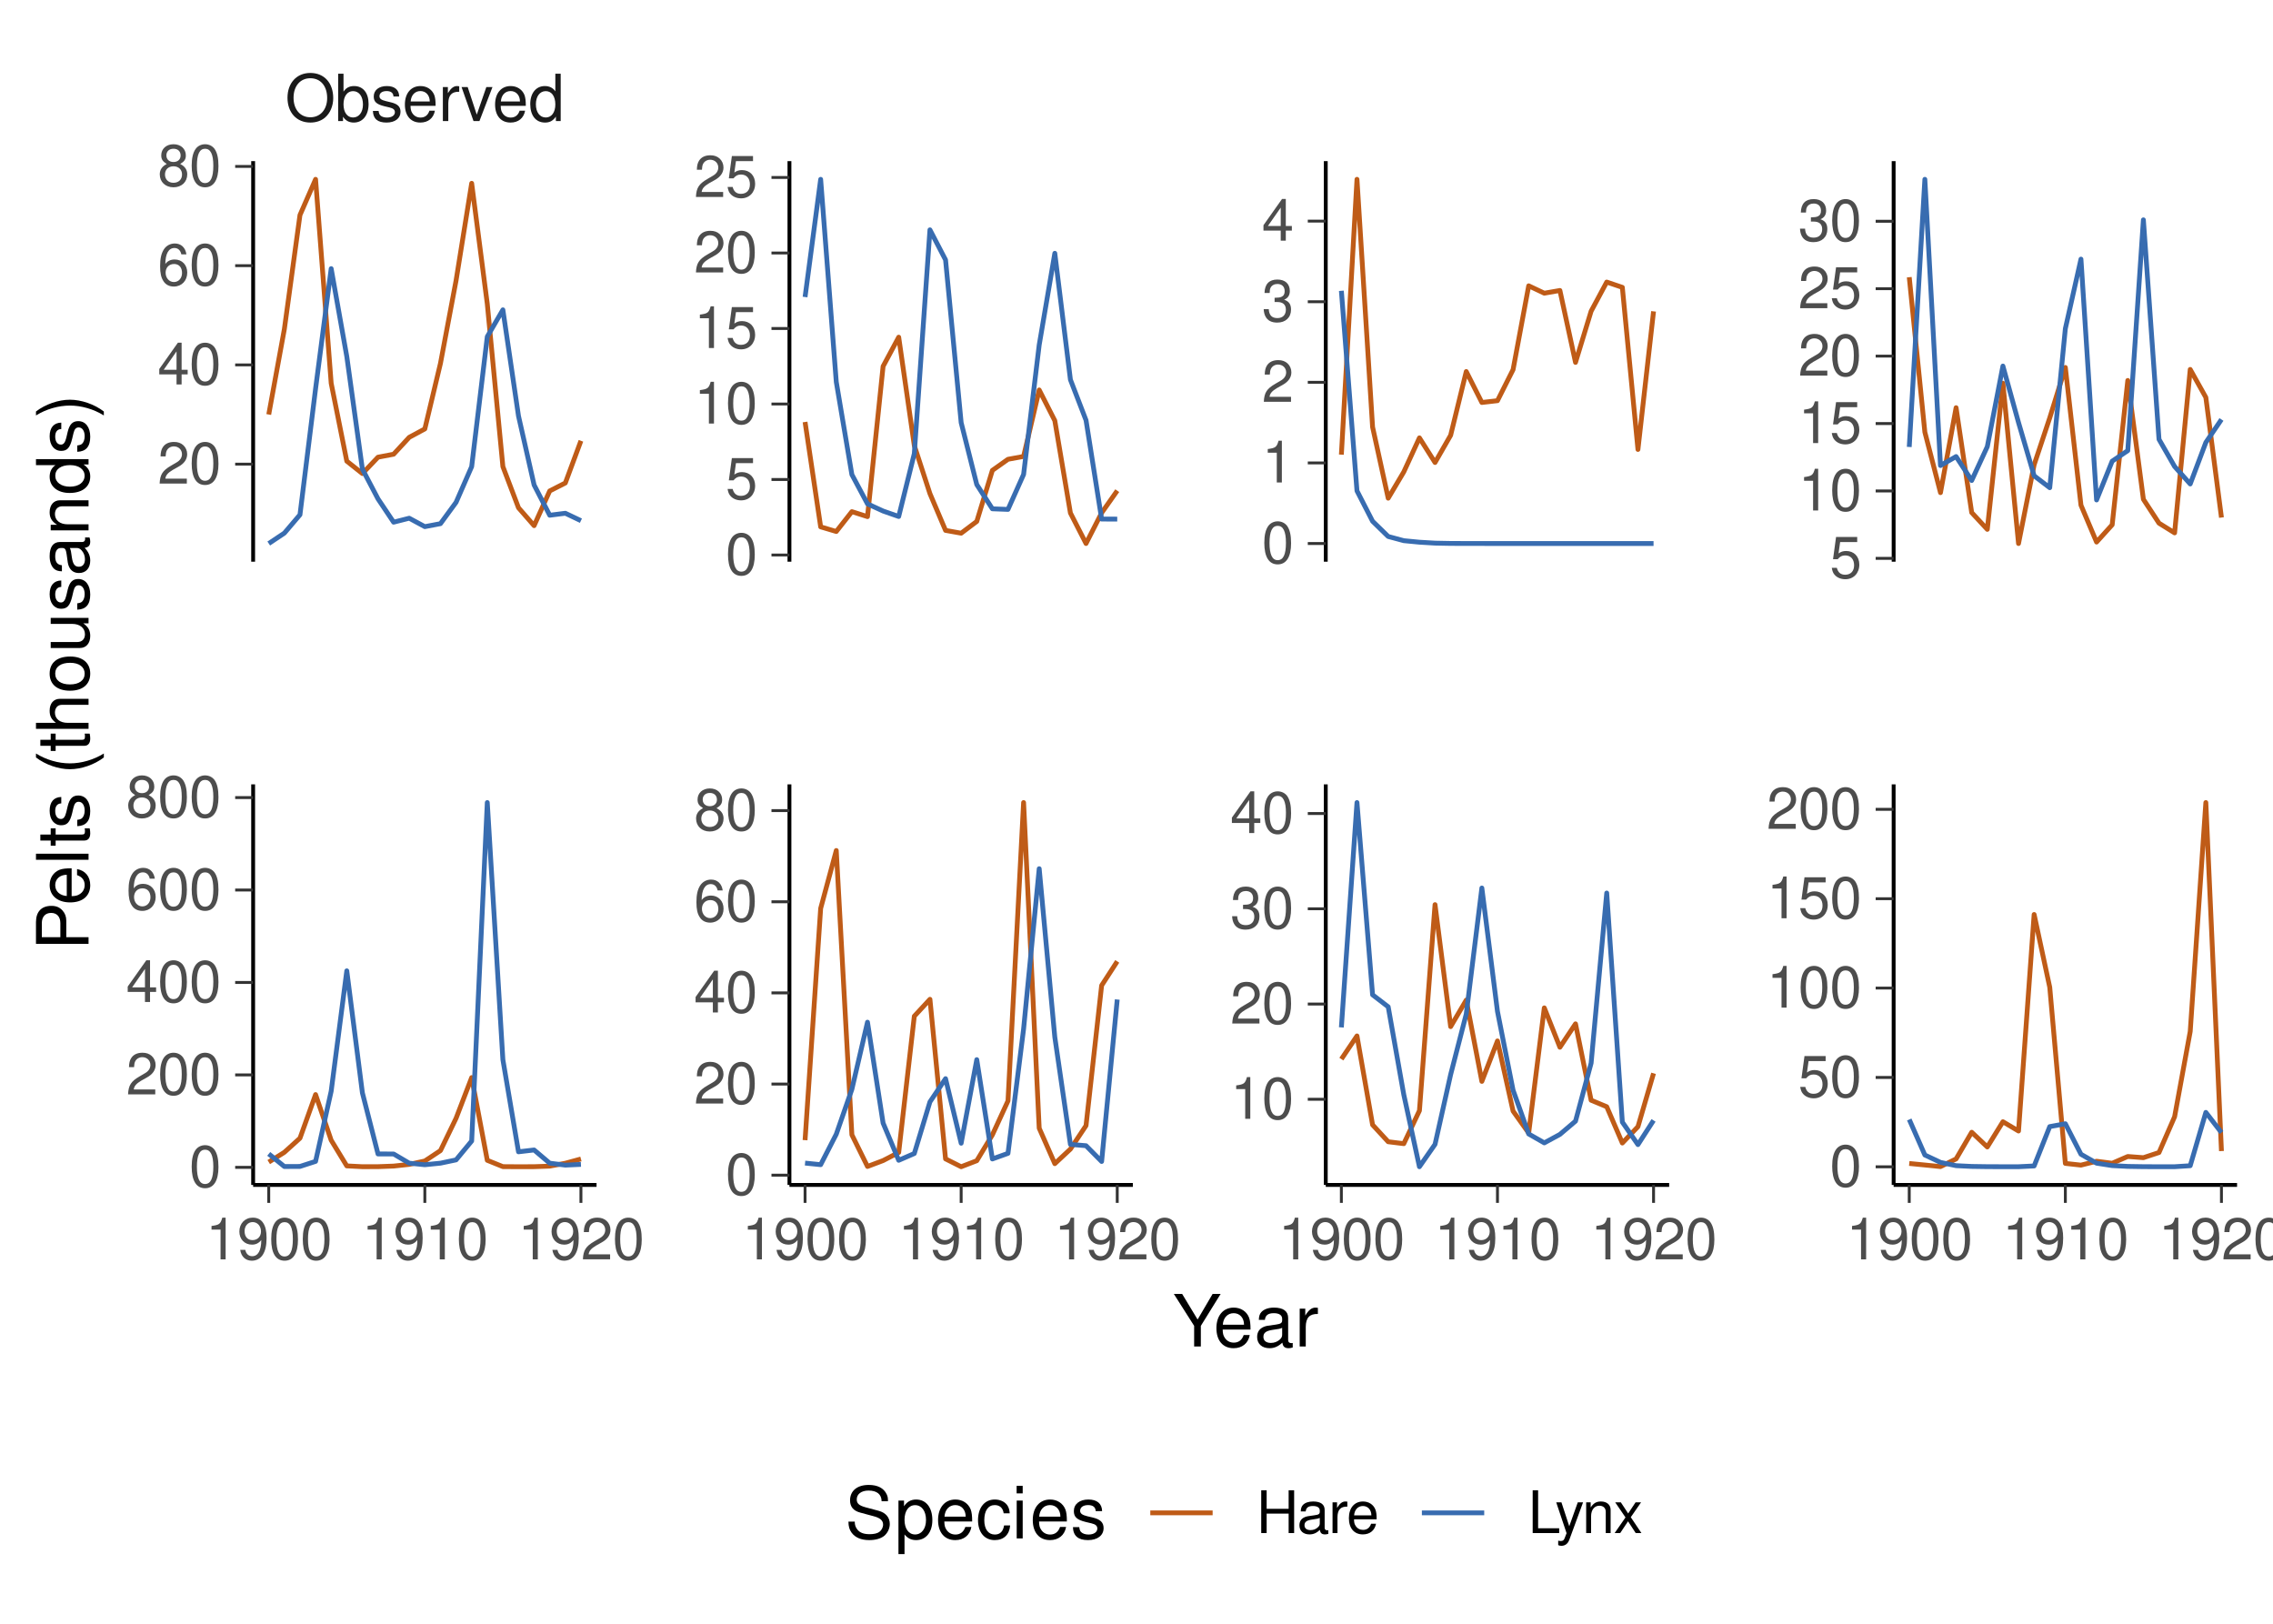<?xml version="1.0" encoding="UTF-8"?>
<svg xmlns="http://www.w3.org/2000/svg" xmlns:xlink="http://www.w3.org/1999/xlink" width="504" height="360" viewBox="0 0 504 360">
<defs>
<g>
<g id="glyph-0-0">
<path d="M 5.609 -10.672 C 2.594 -10.672 0.547 -8.453 0.547 -5.172 C 0.547 -1.875 2.578 0.328 5.625 0.328 C 6.906 0.328 8.031 -0.062 8.875 -0.781 C 10.016 -1.75 10.688 -3.375 10.688 -5.078 C 10.688 -8.469 8.688 -10.672 5.609 -10.672 Z M 5.609 -9.5 C 7.875 -9.5 9.344 -7.781 9.344 -5.109 C 9.344 -2.578 7.844 -0.844 5.625 -0.844 C 3.375 -0.844 1.891 -2.578 1.891 -5.172 C 1.891 -7.766 3.375 -9.5 5.609 -9.5 Z M 5.609 -9.5 "/>
</g>
<g id="glyph-0-1">
<path d="M 0.781 -10.5 L 0.781 0 L 1.859 0 L 1.859 -0.969 C 2.438 -0.094 3.203 0.328 4.25 0.328 C 6.234 0.328 7.531 -1.297 7.531 -3.797 C 7.531 -6.25 6.312 -7.766 4.312 -7.766 C 3.266 -7.766 2.531 -7.375 1.969 -6.531 L 1.969 -10.5 Z M 4.078 -6.641 C 5.422 -6.641 6.281 -5.469 6.281 -3.672 C 6.281 -1.953 5.391 -0.797 4.078 -0.797 C 2.797 -0.797 1.969 -1.938 1.969 -3.719 C 1.969 -5.484 2.797 -6.641 4.078 -6.641 Z M 4.078 -6.641 "/>
</g>
<g id="glyph-0-2">
<path d="M 6.312 -5.453 C 6.297 -6.922 5.312 -7.766 3.578 -7.766 C 1.812 -7.766 0.672 -6.859 0.672 -5.453 C 0.672 -4.281 1.281 -3.719 3.062 -3.281 L 4.188 -3.016 C 5.031 -2.812 5.359 -2.5 5.359 -1.969 C 5.359 -1.25 4.656 -0.781 3.594 -0.781 C 2.953 -0.781 2.406 -0.969 2.109 -1.281 C 1.922 -1.5 1.828 -1.719 1.75 -2.25 L 0.484 -2.25 C 0.547 -0.5 1.531 0.328 3.5 0.328 C 5.406 0.328 6.609 -0.609 6.609 -2.062 C 6.609 -3.188 5.984 -3.797 4.484 -4.156 L 3.328 -4.438 C 2.344 -4.672 1.938 -4.984 1.938 -5.516 C 1.938 -6.219 2.547 -6.656 3.531 -6.656 C 4.5 -6.656 5.016 -6.234 5.047 -5.453 Z M 6.312 -5.453 "/>
</g>
<g id="glyph-0-3">
<path d="M 7.391 -3.375 C 7.391 -4.531 7.297 -5.219 7.094 -5.781 C 6.594 -7.016 5.453 -7.766 4.031 -7.766 C 1.938 -7.766 0.578 -6.172 0.578 -3.672 C 0.578 -1.188 1.875 0.328 4 0.328 C 5.734 0.328 6.922 -0.641 7.234 -2.297 L 6.016 -2.297 C 5.688 -1.297 5.016 -0.781 4.047 -0.781 C 3.281 -0.781 2.641 -1.125 2.234 -1.75 C 1.938 -2.188 1.844 -2.625 1.828 -3.375 Z M 1.859 -4.344 C 1.953 -5.75 2.812 -6.656 4.016 -6.656 C 5.25 -6.656 6.094 -5.703 6.094 -4.344 Z M 1.859 -4.344 "/>
</g>
<g id="glyph-0-4">
<path d="M 1 -7.547 L 1 0 L 2.203 0 L 2.203 -3.922 C 2.219 -5.734 2.969 -6.547 4.625 -6.5 L 4.625 -7.719 C 4.422 -7.75 4.312 -7.766 4.156 -7.766 C 3.391 -7.766 2.797 -7.297 2.109 -6.188 L 2.109 -7.547 Z M 1 -7.547 "/>
</g>
<g id="glyph-0-5">
<path d="M 4.109 0 L 7 -7.547 L 5.641 -7.547 L 3.516 -1.422 L 1.5 -7.547 L 0.141 -7.547 L 2.797 0 Z M 4.109 0 "/>
</g>
<g id="glyph-0-6">
<path d="M 7.125 -10.5 L 5.938 -10.5 L 5.938 -6.594 C 5.438 -7.359 4.625 -7.766 3.609 -7.766 C 1.656 -7.766 0.375 -6.188 0.375 -3.781 C 0.375 -1.234 1.609 0.328 3.656 0.328 C 4.703 0.328 5.422 -0.062 6.062 -1 L 6.062 0 L 7.125 0 Z M 3.812 -6.641 C 5.109 -6.641 5.938 -5.5 5.938 -3.688 C 5.938 -1.938 5.094 -0.797 3.828 -0.797 C 2.5 -0.797 1.625 -1.953 1.625 -3.719 C 1.625 -5.469 2.5 -6.641 3.812 -6.641 Z M 3.812 -6.641 "/>
</g>
<g id="glyph-1-0">
<path d="M 3.312 -6.594 L 3.312 0 L 4.438 0 L 4.438 -9.25 L 3.703 -9.25 C 3.297 -7.828 3.047 -7.641 1.312 -7.406 L 1.312 -6.594 Z M 3.312 -6.594 "/>
</g>
<g id="glyph-1-1">
<path d="M 0.672 -2.109 C 0.891 -0.594 1.875 0.297 3.25 0.297 C 4.266 0.297 5.156 -0.188 5.688 -1.031 C 6.25 -1.938 6.516 -3.062 6.516 -4.734 C 6.516 -6.297 6.281 -7.281 5.75 -8.094 C 5.25 -8.859 4.453 -9.25 3.453 -9.25 C 1.734 -9.25 0.484 -7.953 0.484 -6.172 C 0.484 -4.469 1.641 -3.266 3.281 -3.266 C 4.141 -3.266 4.766 -3.578 5.344 -4.281 C 5.344 -1.969 4.625 -0.703 3.328 -0.703 C 2.531 -0.703 1.984 -1.219 1.797 -2.109 Z M 3.438 -8.266 C 4.484 -8.266 5.281 -7.391 5.281 -6.188 C 5.281 -5.062 4.516 -4.266 3.406 -4.266 C 2.312 -4.266 1.641 -5.031 1.641 -6.25 C 1.641 -7.422 2.391 -8.266 3.438 -8.266 Z M 3.438 -8.266 "/>
</g>
<g id="glyph-1-2">
<path d="M 3.516 -9.25 C 2.672 -9.25 1.906 -8.875 1.438 -8.234 C 0.844 -7.422 0.547 -6.188 0.547 -4.484 C 0.547 -1.359 1.578 0.297 3.516 0.297 C 5.438 0.297 6.484 -1.359 6.484 -4.406 C 6.484 -6.188 6.203 -7.391 5.609 -8.234 C 5.125 -8.875 4.375 -9.25 3.516 -9.25 Z M 3.516 -8.25 C 4.734 -8.25 5.344 -7.016 5.344 -4.5 C 5.344 -1.875 4.75 -0.641 3.5 -0.641 C 2.297 -0.641 1.703 -1.922 1.703 -4.469 C 1.703 -7.016 2.297 -8.25 3.516 -8.25 Z M 3.516 -8.25 "/>
</g>
<g id="glyph-1-3">
<path d="M 6.469 -1.109 L 1.703 -1.109 C 1.812 -1.875 2.234 -2.375 3.344 -3.047 L 4.625 -3.766 C 5.891 -4.469 6.547 -5.406 6.547 -6.547 C 6.547 -7.312 6.234 -8.031 5.688 -8.531 C 5.156 -9.016 4.484 -9.25 3.641 -9.25 C 2.484 -9.25 1.625 -8.844 1.125 -8.047 C 0.812 -7.562 0.672 -6.984 0.641 -6.047 L 1.766 -6.047 C 1.797 -6.688 1.875 -7.047 2.031 -7.359 C 2.328 -7.922 2.922 -8.266 3.594 -8.266 C 4.625 -8.266 5.391 -7.531 5.391 -6.531 C 5.391 -5.781 4.969 -5.141 4.156 -4.688 L 2.984 -4 C 1.094 -2.906 0.531 -2.031 0.438 -0.016 L 6.469 -0.016 Z M 6.469 -1.109 "/>
</g>
<g id="glyph-1-4">
<path d="M 6.094 -9.078 L 1.406 -9.078 L 0.734 -4.141 L 1.766 -4.141 C 2.297 -4.766 2.719 -4.984 3.438 -4.984 C 4.656 -4.984 5.406 -4.141 5.406 -2.797 C 5.406 -1.5 4.656 -0.703 3.422 -0.703 C 2.438 -0.703 1.844 -1.203 1.578 -2.234 L 0.453 -2.234 C 0.594 -1.484 0.734 -1.125 1 -0.797 C 1.516 -0.109 2.438 0.297 3.453 0.297 C 5.281 0.297 6.562 -1.031 6.562 -2.953 C 6.562 -4.75 5.375 -5.969 3.641 -5.969 C 3 -5.969 2.484 -5.812 1.953 -5.422 L 2.312 -7.953 L 6.094 -7.953 Z M 6.094 -9.078 "/>
</g>
<g id="glyph-1-5">
<path d="M 2.828 -4.266 L 3.438 -4.266 C 4.672 -4.266 5.328 -3.688 5.328 -2.578 C 5.328 -1.406 4.625 -0.703 3.453 -0.703 C 2.219 -0.703 1.609 -1.328 1.531 -2.688 L 0.406 -2.688 C 0.453 -1.938 0.594 -1.453 0.812 -1.047 C 1.281 -0.156 2.156 0.297 3.406 0.297 C 5.266 0.297 6.469 -0.828 6.469 -2.578 C 6.469 -3.766 6.031 -4.406 4.938 -4.781 C 5.781 -5.125 6.203 -5.766 6.203 -6.703 C 6.203 -8.297 5.172 -9.25 3.438 -9.25 C 1.609 -9.25 0.641 -8.234 0.594 -6.266 L 1.734 -6.266 C 1.734 -6.828 1.797 -7.156 1.938 -7.438 C 2.188 -7.953 2.75 -8.266 3.453 -8.266 C 4.453 -8.266 5.062 -7.672 5.062 -6.672 C 5.062 -6.016 4.828 -5.625 4.328 -5.406 C 4.016 -5.266 3.609 -5.219 2.828 -5.203 Z M 2.828 -4.266 "/>
</g>
<g id="glyph-1-6">
<path d="M 4.188 -2.234 L 4.188 0 L 5.312 0 L 5.312 -2.234 L 6.656 -2.234 L 6.656 -3.25 L 5.312 -3.25 L 5.312 -9.25 L 4.484 -9.25 L 0.359 -3.422 L 0.359 -2.234 Z M 4.188 -3.25 L 1.344 -3.25 L 4.188 -7.328 Z M 4.188 -3.25 "/>
</g>
<g id="glyph-1-7">
<path d="M 6.375 -6.844 C 6.156 -8.359 5.188 -9.25 3.797 -9.25 C 2.797 -9.25 1.906 -8.766 1.375 -7.938 C 0.797 -7.031 0.547 -5.906 0.547 -4.219 C 0.547 -2.656 0.766 -1.672 1.312 -0.859 C 1.797 -0.109 2.594 0.297 3.594 0.297 C 5.328 0.297 6.562 -1 6.562 -2.797 C 6.562 -4.5 5.406 -5.703 3.781 -5.703 C 2.891 -5.703 2.188 -5.375 1.703 -4.703 C 1.719 -6.984 2.438 -8.25 3.719 -8.25 C 4.516 -8.25 5.062 -7.734 5.25 -6.844 Z M 3.641 -4.703 C 4.734 -4.703 5.406 -3.938 5.406 -2.719 C 5.406 -1.547 4.641 -0.703 3.609 -0.703 C 2.562 -0.703 1.766 -1.594 1.766 -2.766 C 1.766 -3.922 2.531 -4.703 3.641 -4.703 Z M 3.641 -4.703 "/>
</g>
<g id="glyph-1-8">
<path d="M 5 -4.875 C 5.953 -5.453 6.25 -5.906 6.25 -6.781 C 6.25 -8.234 5.125 -9.25 3.516 -9.25 C 1.922 -9.25 0.797 -8.234 0.797 -6.797 C 0.797 -5.906 1.094 -5.469 2.016 -4.875 C 0.984 -4.344 0.469 -3.594 0.469 -2.578 C 0.469 -0.891 1.719 0.297 3.516 0.297 C 5.312 0.297 6.562 -0.891 6.562 -2.578 C 6.562 -3.594 6.047 -4.344 5 -4.875 Z M 3.516 -8.25 C 4.484 -8.25 5.094 -7.672 5.094 -6.75 C 5.094 -5.891 4.469 -5.312 3.516 -5.312 C 2.562 -5.312 1.938 -5.891 1.938 -6.781 C 1.938 -7.672 2.562 -8.25 3.516 -8.25 Z M 3.516 -4.359 C 4.641 -4.359 5.406 -3.625 5.406 -2.547 C 5.406 -1.438 4.656 -0.703 3.5 -0.703 C 2.391 -0.703 1.625 -1.453 1.625 -2.531 C 1.625 -3.641 2.375 -4.359 3.516 -4.359 Z M 3.516 -4.359 "/>
</g>
<g id="glyph-2-0">
<path d="M 6.188 -4.578 L 10.578 -11.656 L 8.797 -11.656 L 5.469 -5.984 L 2.047 -11.656 L 0.203 -11.656 L 4.703 -4.578 L 4.703 0 L 6.188 0 Z M 6.188 -4.578 "/>
</g>
<g id="glyph-2-1">
<path d="M 8.203 -3.75 C 8.203 -5.031 8.109 -5.797 7.875 -6.422 C 7.328 -7.797 6.047 -8.625 4.484 -8.625 C 2.141 -8.625 0.641 -6.844 0.641 -4.078 C 0.641 -1.312 2.078 0.375 4.453 0.375 C 6.375 0.375 7.703 -0.719 8.031 -2.547 L 6.688 -2.547 C 6.312 -1.438 5.562 -0.859 4.5 -0.859 C 3.641 -0.859 2.922 -1.25 2.484 -1.953 C 2.156 -2.438 2.047 -2.906 2.031 -3.75 Z M 2.062 -4.828 C 2.172 -6.391 3.125 -7.391 4.469 -7.391 C 5.828 -7.391 6.766 -6.344 6.766 -4.828 Z M 2.062 -4.828 "/>
</g>
<g id="glyph-2-2">
<path d="M 8.562 -0.781 C 8.422 -0.75 8.359 -0.75 8.266 -0.75 C 7.812 -0.75 7.547 -0.984 7.547 -1.406 L 7.547 -6.344 C 7.547 -7.828 6.469 -8.625 4.406 -8.625 C 3.172 -8.625 2.188 -8.266 1.609 -7.641 C 1.234 -7.219 1.078 -6.734 1.047 -5.906 L 2.391 -5.906 C 2.5 -6.922 3.109 -7.391 4.359 -7.391 C 5.562 -7.391 6.219 -6.938 6.219 -6.141 L 6.219 -5.797 C 6.203 -5.219 5.922 -5.016 4.828 -4.859 C 2.938 -4.625 2.656 -4.562 2.141 -4.359 C 1.172 -3.938 0.672 -3.203 0.672 -2.109 C 0.672 -0.594 1.734 0.375 3.422 0.375 C 4.484 0.375 5.328 0 6.266 -0.859 C 6.375 0 6.781 0.375 7.641 0.375 C 7.938 0.375 8.109 0.344 8.562 0.219 Z M 6.219 -2.641 C 6.219 -2.188 6.094 -1.922 5.703 -1.547 C 5.156 -1.062 4.5 -0.797 3.719 -0.797 C 2.672 -0.797 2.062 -1.297 2.062 -2.141 C 2.062 -3.031 2.641 -3.469 4.078 -3.688 C 5.5 -3.875 5.781 -3.938 6.219 -4.141 Z M 6.219 -2.641 "/>
</g>
<g id="glyph-2-3">
<path d="M 1.109 -8.391 L 1.109 0 L 2.453 0 L 2.453 -4.359 C 2.469 -6.375 3.297 -7.266 5.141 -7.219 L 5.141 -8.578 C 4.906 -8.609 4.781 -8.625 4.625 -8.625 C 3.766 -8.625 3.109 -8.109 2.344 -6.859 L 2.344 -8.391 Z M 1.109 -8.391 "/>
</g>
<g id="glyph-2-4">
<path d="M 9.531 -8.234 C 9.531 -9.047 9.484 -9.266 9.234 -9.812 C 8.594 -11.156 7.234 -11.859 5.266 -11.859 C 2.703 -11.859 1.125 -10.547 1.125 -8.438 C 1.125 -7.016 1.875 -6.109 3.406 -5.719 L 6.297 -4.938 C 7.797 -4.562 8.453 -3.969 8.453 -3.062 C 8.453 -2.438 8.109 -1.797 7.609 -1.438 C 7.156 -1.109 6.422 -0.938 5.469 -0.938 C 4.188 -0.938 3.344 -1.25 2.781 -1.922 C 2.359 -2.438 2.156 -2.984 2.172 -3.719 L 0.766 -3.719 C 0.781 -2.641 0.984 -1.938 1.453 -1.297 C 2.25 -0.188 3.594 0.375 5.375 0.375 C 6.766 0.375 7.906 0.047 8.656 -0.531 C 9.438 -1.156 9.938 -2.188 9.938 -3.203 C 9.938 -4.641 9.047 -5.703 7.453 -6.125 L 4.531 -6.906 C 3.125 -7.297 2.609 -7.75 2.609 -8.641 C 2.609 -9.828 3.641 -10.609 5.219 -10.609 C 7.078 -10.609 8.109 -9.781 8.125 -8.234 Z M 9.531 -8.234 "/>
</g>
<g id="glyph-2-5">
<path d="M 0.859 3.484 L 2.203 3.484 L 2.203 -0.875 C 2.906 -0.016 3.703 0.375 4.781 0.375 C 6.953 0.375 8.375 -1.375 8.375 -4.047 C 8.375 -6.859 6.984 -8.625 4.766 -8.625 C 3.625 -8.625 2.719 -8.109 2.094 -7.125 L 2.094 -8.391 L 0.859 -8.391 Z M 4.547 -7.375 C 6.016 -7.375 6.969 -6.078 6.969 -4.078 C 6.969 -2.172 6 -0.875 4.547 -0.875 C 3.125 -0.875 2.203 -2.156 2.203 -4.125 C 2.203 -6.094 3.125 -7.375 4.547 -7.375 Z M 4.547 -7.375 "/>
</g>
<g id="glyph-2-6">
<path d="M 7.531 -5.562 C 7.469 -6.391 7.297 -6.906 6.969 -7.375 C 6.406 -8.156 5.391 -8.625 4.219 -8.625 C 1.953 -8.625 0.5 -6.828 0.5 -4.047 C 0.5 -1.344 1.938 0.375 4.203 0.375 C 6.203 0.375 7.469 -0.828 7.625 -2.875 L 6.281 -2.875 C 6.062 -1.531 5.375 -0.859 4.234 -0.859 C 2.766 -0.859 1.891 -2.062 1.891 -4.047 C 1.891 -6.141 2.75 -7.391 4.203 -7.391 C 5.328 -7.391 6.031 -6.734 6.188 -5.562 Z M 7.531 -5.562 "/>
</g>
<g id="glyph-2-7">
<path d="M 2.406 -8.391 L 1.078 -8.391 L 1.078 0 L 2.406 0 Z M 2.406 -11.656 L 1.062 -11.656 L 1.062 -9.984 L 2.406 -9.984 Z M 2.406 -11.656 "/>
</g>
<g id="glyph-2-8">
<path d="M 7.016 -6.047 C 6.984 -7.703 5.906 -8.625 3.969 -8.625 C 2.016 -8.625 0.75 -7.609 0.75 -6.062 C 0.75 -4.75 1.422 -4.125 3.406 -3.641 L 4.656 -3.344 C 5.578 -3.125 5.953 -2.781 5.953 -2.188 C 5.953 -1.391 5.172 -0.859 4 -0.859 C 3.281 -0.859 2.672 -1.078 2.344 -1.422 C 2.125 -1.656 2.031 -1.906 1.953 -2.5 L 0.547 -2.5 C 0.609 -0.562 1.703 0.375 3.891 0.375 C 6 0.375 7.344 -0.672 7.344 -2.281 C 7.344 -3.531 6.641 -4.219 4.969 -4.625 L 3.703 -4.922 C 2.609 -5.188 2.141 -5.531 2.141 -6.125 C 2.141 -6.906 2.828 -7.391 3.922 -7.391 C 4.984 -7.391 5.562 -6.922 5.594 -6.047 Z M 7.016 -6.047 "/>
</g>
<g id="glyph-3-0">
<path d="M -4.938 -2.938 L -4.938 -6.609 C -4.938 -7.516 -5.219 -8.234 -5.781 -8.859 C -6.422 -9.562 -7.172 -9.875 -8.234 -9.875 C -10.438 -9.875 -11.656 -8.578 -11.656 -6.266 L -11.656 -1.453 L 0 -1.453 L 0 -2.938 Z M -6.25 -2.938 L -10.359 -2.938 L -10.359 -6.047 C -10.359 -7.469 -9.578 -8.312 -8.297 -8.312 C -7.031 -8.312 -6.25 -7.469 -6.25 -6.047 Z M -6.25 -2.938 "/>
</g>
<g id="glyph-3-1">
<path d="M -3.75 -8.203 C -5.031 -8.203 -5.797 -8.109 -6.422 -7.875 C -7.797 -7.328 -8.625 -6.047 -8.625 -4.484 C -8.625 -2.141 -6.844 -0.641 -4.078 -0.641 C -1.312 -0.641 0.375 -2.078 0.375 -4.453 C 0.375 -6.375 -0.719 -7.703 -2.547 -8.031 L -2.547 -6.688 C -1.438 -6.312 -0.859 -5.562 -0.859 -4.5 C -0.859 -3.641 -1.25 -2.922 -1.953 -2.484 C -2.438 -2.156 -2.906 -2.047 -3.75 -2.031 Z M -4.828 -2.062 C -6.391 -2.172 -7.391 -3.125 -7.391 -4.469 C -7.391 -5.828 -6.344 -6.766 -4.828 -6.766 Z M -4.828 -2.062 "/>
</g>
<g id="glyph-3-2">
<path d="M -11.656 -2.438 L -11.656 -1.094 L 0 -1.094 L 0 -2.438 Z M -11.656 -2.438 "/>
</g>
<g id="glyph-3-3">
<path d="M -8.391 -4.062 L -8.391 -2.688 L -10.688 -2.688 L -10.688 -1.359 L -8.391 -1.359 L -8.391 -0.219 L -7.297 -0.219 L -7.297 -1.359 L -0.953 -1.359 C -0.094 -1.359 0.375 -1.938 0.375 -2.969 C 0.375 -3.328 0.344 -3.609 0.25 -4.062 L -0.859 -4.062 C -0.812 -3.875 -0.797 -3.703 -0.797 -3.422 C -0.797 -2.844 -0.953 -2.688 -1.547 -2.688 L -7.297 -2.688 L -7.297 -4.062 Z M -8.391 -4.062 "/>
</g>
<g id="glyph-3-4">
<path d="M -6.047 -7.016 C -7.703 -6.984 -8.625 -5.906 -8.625 -3.969 C -8.625 -2.016 -7.609 -0.75 -6.062 -0.75 C -4.75 -0.75 -4.125 -1.422 -3.641 -3.406 L -3.344 -4.656 C -3.125 -5.578 -2.781 -5.953 -2.188 -5.953 C -1.391 -5.953 -0.859 -5.172 -0.859 -4 C -0.859 -3.281 -1.078 -2.672 -1.422 -2.344 C -1.656 -2.125 -1.906 -2.031 -2.5 -1.953 L -2.5 -0.547 C -0.562 -0.609 0.375 -1.703 0.375 -3.891 C 0.375 -6 -0.672 -7.344 -2.281 -7.344 C -3.531 -7.344 -4.219 -6.641 -4.625 -4.969 L -4.922 -3.703 C -5.188 -2.609 -5.531 -2.141 -6.125 -2.141 C -6.906 -2.141 -7.391 -2.828 -7.391 -3.922 C -7.391 -4.984 -6.922 -5.562 -6.047 -5.594 Z M -6.047 -7.016 "/>
</g>
<g id="glyph-3-5">
</g>
<g id="glyph-3-6">
<path d="M -11.656 -3.781 C -9.562 -2.172 -6.656 -1.172 -4.141 -1.172 C -1.609 -1.172 1.297 -2.172 3.391 -3.781 L 3.391 -4.656 C 1.109 -3.25 -1.578 -2.469 -4.141 -2.469 C -6.688 -2.469 -9.391 -3.25 -11.656 -4.656 Z M -11.656 -3.781 "/>
</g>
<g id="glyph-3-7">
<path d="M -11.656 -1.125 L 0 -1.125 L 0 -2.453 L -4.625 -2.453 C -6.344 -2.453 -7.453 -3.344 -7.453 -4.719 C -7.453 -5.172 -7.328 -5.578 -7.094 -5.906 C -6.797 -6.281 -6.406 -6.453 -5.812 -6.453 L 0 -6.453 L 0 -7.781 L -6.344 -7.781 C -7.75 -7.781 -8.625 -6.766 -8.625 -5.141 C -8.625 -3.953 -8.25 -3.234 -7.234 -2.453 L -11.656 -2.453 Z M -11.656 -1.125 "/>
</g>
<g id="glyph-3-8">
<path d="M -8.625 -4.359 C -8.625 -1.984 -6.938 -0.578 -4.125 -0.578 C -1.297 -0.578 0.375 -1.984 0.375 -4.375 C 0.375 -6.734 -1.312 -8.156 -4.062 -8.156 C -6.969 -8.156 -8.625 -6.781 -8.625 -4.359 Z M -7.391 -4.375 C -7.391 -5.875 -6.156 -6.766 -4.078 -6.766 C -2.094 -6.766 -0.859 -5.844 -0.859 -4.375 C -0.859 -2.875 -2.094 -1.969 -4.125 -1.969 C -6.156 -1.969 -7.391 -2.875 -7.391 -4.375 Z M -7.391 -4.375 "/>
</g>
<g id="glyph-3-9">
<path d="M 0 -7.719 L -8.391 -7.719 L -8.391 -6.391 L -3.625 -6.391 C -1.922 -6.391 -0.797 -5.484 -0.797 -4.094 C -0.797 -3.047 -1.438 -2.375 -2.453 -2.375 L -8.391 -2.375 L -8.391 -1.047 L -1.922 -1.047 C -0.531 -1.047 0.375 -2.078 0.375 -3.719 C 0.375 -4.938 -0.062 -5.734 -1.172 -6.516 L 0 -6.516 Z M 0 -7.719 "/>
</g>
<g id="glyph-3-10">
<path d="M -0.781 -8.562 C -0.75 -8.422 -0.75 -8.359 -0.75 -8.266 C -0.75 -7.812 -0.984 -7.547 -1.406 -7.547 L -6.344 -7.547 C -7.828 -7.547 -8.625 -6.469 -8.625 -4.406 C -8.625 -3.172 -8.266 -2.188 -7.641 -1.609 C -7.219 -1.234 -6.734 -1.078 -5.906 -1.047 L -5.906 -2.391 C -6.922 -2.5 -7.391 -3.109 -7.391 -4.359 C -7.391 -5.562 -6.938 -6.219 -6.141 -6.219 L -5.797 -6.219 C -5.219 -6.203 -5.016 -5.922 -4.859 -4.828 C -4.625 -2.938 -4.562 -2.656 -4.359 -2.141 C -3.938 -1.172 -3.203 -0.672 -2.109 -0.672 C -0.594 -0.672 0.375 -1.734 0.375 -3.422 C 0.375 -4.484 0 -5.328 -0.859 -6.266 C 0 -6.375 0.375 -6.781 0.375 -7.641 C 0.375 -7.938 0.344 -8.109 0.219 -8.562 Z M -2.641 -6.219 C -2.188 -6.219 -1.922 -6.094 -1.547 -5.703 C -1.062 -5.156 -0.797 -4.5 -0.797 -3.719 C -0.797 -2.672 -1.297 -2.062 -2.141 -2.062 C -3.031 -2.062 -3.469 -2.641 -3.688 -4.078 C -3.875 -5.5 -3.938 -5.781 -4.141 -6.219 Z M -2.641 -6.219 "/>
</g>
<g id="glyph-3-11">
<path d="M -8.391 -1.125 L 0 -1.125 L 0 -2.469 L -4.625 -2.469 C -6.344 -2.469 -7.453 -3.359 -7.453 -4.734 C -7.453 -5.797 -6.812 -6.469 -5.812 -6.469 L 0 -6.469 L 0 -7.797 L -6.344 -7.797 C -7.734 -7.797 -8.625 -6.75 -8.625 -5.141 C -8.625 -3.891 -8.141 -3.094 -6.969 -2.359 L -8.391 -2.359 Z M -8.391 -1.125 "/>
</g>
<g id="glyph-3-12">
<path d="M -11.656 -7.922 L -11.656 -6.594 L -7.328 -6.594 C -8.172 -6.031 -8.625 -5.141 -8.625 -4.016 C -8.625 -1.844 -6.875 -0.422 -4.203 -0.422 C -1.375 -0.422 0.375 -1.797 0.375 -4.062 C 0.375 -5.219 -0.062 -6.016 -1.109 -6.734 L 0 -6.734 L 0 -7.922 Z M -7.375 -4.234 C -7.375 -5.688 -6.109 -6.594 -4.094 -6.594 C -2.156 -6.594 -0.875 -5.656 -0.875 -4.25 C -0.875 -2.781 -2.172 -1.812 -4.125 -1.812 C -6.078 -1.812 -7.375 -2.781 -7.375 -4.234 Z M -7.375 -4.234 "/>
</g>
<g id="glyph-3-13">
<path d="M 3.391 -1.484 C 1.297 -3.094 -1.609 -4.094 -4.125 -4.094 C -6.656 -4.094 -9.562 -3.094 -11.656 -1.484 L -11.656 -0.609 C -9.375 -2.016 -6.688 -2.797 -4.125 -2.797 C -1.578 -2.797 1.125 -2.016 3.391 -0.609 Z M 3.391 -1.484 "/>
</g>
<g id="glyph-4-0">
<path d="M 7.156 -4.312 L 7.156 0 L 8.375 0 L 8.375 -9.484 L 7.156 -9.484 L 7.156 -5.375 L 2.281 -5.375 L 2.281 -9.484 L 1.078 -9.484 L 1.078 0 L 2.281 0 L 2.281 -4.312 Z M 7.156 -4.312 "/>
</g>
<g id="glyph-4-1">
<path d="M 6.953 -0.641 C 6.844 -0.609 6.781 -0.609 6.719 -0.609 C 6.344 -0.609 6.141 -0.812 6.141 -1.141 L 6.141 -5.141 C 6.141 -6.359 5.25 -7 3.578 -7 C 2.578 -7 1.781 -6.719 1.312 -6.219 C 1 -5.859 0.875 -5.469 0.844 -4.797 L 1.938 -4.797 C 2.031 -5.625 2.516 -6 3.531 -6 C 4.531 -6 5.062 -5.641 5.062 -4.984 L 5.062 -4.703 C 5.047 -4.234 4.812 -4.062 3.922 -3.953 C 2.391 -3.75 2.156 -3.703 1.734 -3.531 C 0.953 -3.203 0.547 -2.594 0.547 -1.719 C 0.547 -0.484 1.406 0.297 2.781 0.297 C 3.641 0.297 4.328 0 5.094 -0.703 C 5.172 0 5.516 0.297 6.219 0.297 C 6.453 0.297 6.594 0.266 6.953 0.188 Z M 5.062 -2.141 C 5.062 -1.781 4.953 -1.562 4.625 -1.266 C 4.188 -0.859 3.656 -0.656 3.016 -0.656 C 2.172 -0.656 1.672 -1.047 1.672 -1.734 C 1.672 -2.453 2.141 -2.828 3.312 -2.984 C 4.469 -3.141 4.688 -3.203 5.062 -3.359 Z M 5.062 -2.141 "/>
</g>
<g id="glyph-4-2">
<path d="M 0.891 -6.812 L 0.891 0 L 1.984 0 L 1.984 -3.531 C 2 -5.172 2.672 -5.906 4.172 -5.859 L 4.172 -6.969 C 3.984 -7 3.891 -7 3.75 -7 C 3.062 -7 2.516 -6.594 1.891 -5.578 L 1.891 -6.812 Z M 0.891 -6.812 "/>
</g>
<g id="glyph-4-3">
<path d="M 6.672 -3.047 C 6.672 -4.078 6.594 -4.703 6.391 -5.219 C 5.953 -6.328 4.906 -7 3.641 -7 C 1.734 -7 0.516 -5.562 0.516 -3.312 C 0.516 -1.062 1.688 0.297 3.609 0.297 C 5.172 0.297 6.25 -0.578 6.531 -2.062 L 5.438 -2.062 C 5.141 -1.172 4.531 -0.703 3.656 -0.703 C 2.969 -0.703 2.375 -1.016 2.016 -1.594 C 1.75 -1.969 1.656 -2.359 1.656 -3.047 Z M 1.672 -3.922 C 1.766 -5.188 2.531 -6 3.625 -6 C 4.734 -6 5.5 -5.141 5.5 -3.922 Z M 1.672 -3.922 "/>
</g>
<g id="glyph-4-4">
<path d="M 2.25 -9.484 L 1.047 -9.484 L 1.047 0 L 6.922 0 L 6.922 -1.062 L 2.25 -1.062 Z M 2.25 -9.484 "/>
</g>
<g id="glyph-4-5">
<path d="M 5.047 -6.812 L 3.156 -1.516 L 1.422 -6.812 L 0.266 -6.812 L 2.562 0.031 L 2.141 1.109 C 1.969 1.594 1.734 1.766 1.281 1.766 C 1.094 1.766 0.938 1.734 0.703 1.688 L 0.703 2.672 C 0.922 2.781 1.141 2.828 1.438 2.828 C 1.781 2.828 2.156 2.719 2.438 2.516 C 2.781 2.266 2.984 1.969 3.188 1.438 L 6.219 -6.812 Z M 5.047 -6.812 "/>
</g>
<g id="glyph-4-6">
<path d="M 0.906 -6.812 L 0.906 0 L 2 0 L 2 -3.75 C 2 -5.141 2.734 -6.062 3.844 -6.062 C 4.703 -6.062 5.25 -5.531 5.25 -4.719 L 5.25 0 L 6.328 0 L 6.328 -5.141 C 6.328 -6.281 5.484 -7 4.172 -7 C 3.156 -7 2.516 -6.609 1.906 -5.672 L 1.906 -6.812 Z M 0.906 -6.812 "/>
</g>
<g id="glyph-4-7">
<path d="M 3.797 -3.516 L 6.078 -6.812 L 4.859 -6.812 L 3.219 -4.344 L 1.594 -6.812 L 0.344 -6.812 L 2.625 -3.469 L 0.219 0 L 1.453 0 L 3.188 -2.609 L 4.891 0 L 6.156 0 Z M 3.797 -3.516 "/>
</g>
</g>
</defs>
<rect x="-50.4" y="-36" width="604.8" height="432" fill="rgb(100%, 100%, 100%)" fill-opacity="1"/>
<path fill="none" stroke-width="1.067" stroke-linecap="butt" stroke-linejoin="round" stroke="rgb(74.902%, 35.686%, 9.02%)" stroke-opacity="1" stroke-miterlimit="10" d="M 59.59 91.902 L 63.051 72.98 L 66.512 47.68 L 69.973 39.758 L 73.434 84.973 L 76.895 102.242 L 80.355 104.992 L 83.816 101.363 L 87.277 100.703 L 90.738 96.961 L 94.199 95.094 L 97.664 80.57 L 101.125 62.199 L 104.586 40.641 L 108.047 67.371 L 111.508 103.453 L 114.969 112.582 L 118.43 116.543 L 121.891 108.844 L 125.352 107.082 L 128.812 97.73 "/>
<path fill="none" stroke-width="1.067" stroke-linecap="butt" stroke-linejoin="round" stroke="rgb(21.961%, 42.353%, 69.02%)" stroke-opacity="1" stroke-miterlimit="10" d="M 59.59 120.504 L 63.051 118.195 L 66.512 114.125 L 69.973 86.184 L 73.434 59.559 L 76.895 79.031 L 80.355 104.004 L 83.816 110.602 L 87.277 115.773 L 90.738 114.895 L 94.199 116.762 L 97.664 116.102 L 101.125 111.371 L 104.586 103.453 L 108.047 74.633 L 111.508 68.691 L 114.969 92.23 L 118.43 107.523 L 121.891 114.234 L 125.352 113.793 L 128.812 115.441 "/>
<path fill="none" stroke-width="1.067" stroke-linecap="butt" stroke-linejoin="round" stroke="rgb(74.902%, 35.686%, 9.02%)" stroke-opacity="1" stroke-miterlimit="10" d="M 59.59 257.652 L 63.051 255.477 L 66.512 252.348 L 69.973 242.676 L 73.434 252.801 L 76.895 258.492 L 80.355 258.668 L 83.816 258.66 L 87.277 258.531 L 90.738 258.156 L 94.199 257.402 L 97.664 255.102 L 101.125 247.93 L 104.586 238.91 L 108.047 257.254 L 111.508 258.652 L 114.969 258.676 L 118.43 258.664 L 121.891 258.543 L 125.352 257.902 L 128.812 256.957 "/>
<path fill="none" stroke-width="1.067" stroke-linecap="butt" stroke-linejoin="round" stroke="rgb(21.961%, 42.353%, 69.02%)" stroke-opacity="1" stroke-miterlimit="10" d="M 59.59 255.824 L 63.051 258.629 L 66.512 258.613 L 69.973 257.492 L 73.434 241.922 L 76.895 215.242 L 80.355 242.293 L 83.816 255.844 L 87.277 255.848 L 90.738 257.887 L 94.199 258.234 L 97.664 257.887 L 101.125 257.16 L 104.586 252.973 L 108.047 177.93 L 111.508 234.941 L 114.969 255.367 L 118.43 254.961 L 121.891 257.891 L 125.352 258.32 L 128.812 258.16 "/>
<path fill="none" stroke-width="1.067" stroke-linecap="butt" stroke-linejoin="round" stroke="rgb(74.902%, 35.686%, 9.02%)" stroke-opacity="1" stroke-miterlimit="10" d="M 178.508 93.559 L 181.969 116.809 L 185.43 117.84 L 188.891 113.438 L 192.352 114.543 L 195.812 81.219 L 199.273 74.754 L 202.734 98.793 L 206.199 109.445 L 209.66 117.594 L 213.121 118.215 L 216.582 115.609 L 220.043 104.285 L 223.504 101.828 L 226.965 101.195 L 230.426 86.457 L 233.887 93.258 L 237.348 113.738 L 240.809 120.504 L 244.27 113.703 L 247.73 108.789 "/>
<path fill="none" stroke-width="1.067" stroke-linecap="butt" stroke-linejoin="round" stroke="rgb(21.961%, 42.353%, 69.02%)" stroke-opacity="1" stroke-miterlimit="10" d="M 178.508 65.855 L 181.969 39.758 L 185.43 84.672 L 188.891 105.223 L 192.352 111.715 L 195.812 113.301 L 199.273 114.512 L 202.734 100.566 L 206.199 50.957 L 209.66 57.613 L 213.121 93.699 L 216.582 107.434 L 220.043 112.809 L 223.504 112.941 L 226.965 105.191 L 230.426 76.477 L 233.887 56.156 L 237.348 84.176 L 240.809 93.176 L 244.27 115.082 L 247.73 115.09 "/>
<path fill="none" stroke-width="1.067" stroke-linecap="butt" stroke-linejoin="round" stroke="rgb(74.902%, 35.686%, 9.02%)" stroke-opacity="1" stroke-miterlimit="10" d="M 178.508 252.785 L 181.969 201.402 L 185.43 188.566 L 188.891 251.598 L 192.352 258.617 L 195.812 257.312 L 199.273 255.516 L 202.734 225.297 L 206.199 221.555 L 209.66 256.938 L 213.121 258.676 L 216.582 257.344 L 220.043 251.613 L 223.504 244.078 L 226.965 177.93 L 230.426 250.137 L 233.887 257.996 L 237.348 254.766 L 240.809 249.559 L 244.27 218.488 L 247.73 213.148 "/>
<path fill="none" stroke-width="1.067" stroke-linecap="butt" stroke-linejoin="round" stroke="rgb(21.961%, 42.353%, 69.02%)" stroke-opacity="1" stroke-miterlimit="10" d="M 178.508 257.867 L 181.969 258.219 L 185.43 251.461 L 188.891 241.508 L 192.352 226.629 L 195.812 249 L 199.273 257.25 L 202.734 255.746 L 206.199 244.297 L 209.66 239.152 L 213.121 253.465 L 216.582 234.934 L 220.043 256.953 L 223.504 255.711 L 226.965 228.137 L 230.426 192.602 L 233.887 229.938 L 237.348 253.727 L 240.809 254.016 L 244.27 257.512 L 247.73 221.602 "/>
<path fill="none" stroke-width="1.067" stroke-linecap="butt" stroke-linejoin="round" stroke="rgb(74.902%, 35.686%, 9.02%)" stroke-opacity="1" stroke-miterlimit="10" d="M 297.426 100.801 L 300.887 39.758 L 304.348 94.676 L 307.809 110.453 L 311.27 104.621 L 314.734 97.078 L 318.195 102.543 L 321.656 96.504 L 325.117 82.371 L 328.578 89.234 L 332.039 88.836 L 335.5 81.953 L 338.961 63.367 L 342.422 65.004 L 345.883 64.402 L 349.344 80.348 L 352.805 68.992 L 356.266 62.535 L 359.727 63.707 L 363.188 99.648 L 366.648 69.031 "/>
<path fill="none" stroke-width="1.067" stroke-linecap="butt" stroke-linejoin="round" stroke="rgb(21.961%, 42.353%, 69.02%)" stroke-opacity="1" stroke-miterlimit="10" d="M 297.426 64.473 L 300.887 108.828 L 304.348 115.57 L 307.809 118.945 L 311.27 119.875 L 314.734 120.211 L 318.195 120.418 L 321.656 120.484 L 325.117 120.496 L 332.039 120.504 L 366.648 120.504 "/>
<path fill="none" stroke-width="1.067" stroke-linecap="butt" stroke-linejoin="round" stroke="rgb(74.902%, 35.686%, 9.02%)" stroke-opacity="1" stroke-miterlimit="10" d="M 297.426 234.816 L 300.887 229.676 L 304.348 249.387 L 307.809 253.137 L 311.27 253.562 L 314.734 246.25 L 318.195 200.566 L 321.656 227.613 L 325.117 221.73 L 328.578 239.754 L 332.039 230.785 L 335.5 246.34 L 338.961 251.195 L 342.422 223.457 L 345.883 232.188 L 349.344 226.996 L 352.805 243.934 L 356.266 245.371 L 359.727 253.418 L 363.188 249.797 L 366.648 237.965 "/>
<path fill="none" stroke-width="1.067" stroke-linecap="butt" stroke-linejoin="round" stroke="rgb(21.961%, 42.353%, 69.02%)" stroke-opacity="1" stroke-miterlimit="10" d="M 297.426 227.785 L 300.887 177.93 L 304.348 220.559 L 307.809 223.223 L 311.27 242.707 L 314.734 258.676 L 318.195 253.711 L 321.656 238.246 L 325.117 224.82 L 328.578 196.883 L 332.039 224.242 L 335.5 241.707 L 338.961 251.41 L 342.422 253.387 L 345.883 251.508 L 349.344 248.57 L 352.805 235.707 L 356.266 197.992 L 359.727 248.781 L 363.188 253.773 L 366.648 248.402 "/>
<path fill="none" stroke-width="1.067" stroke-linecap="butt" stroke-linejoin="round" stroke="rgb(74.902%, 35.686%, 9.02%)" stroke-opacity="1" stroke-miterlimit="10" d="M 423.344 61.457 L 426.805 95.805 L 430.27 109.227 L 433.73 90.391 L 437.191 113.641 L 440.652 117.367 L 444.113 84.961 L 447.574 120.504 L 451.035 103.055 L 454.496 92.645 L 457.957 81.473 L 461.418 112.004 L 464.879 120.18 L 468.34 116.355 L 471.801 84.352 L 475.262 110.699 L 478.723 115.992 L 482.184 118.145 L 485.645 81.906 L 489.109 88.109 L 492.57 114.746 "/>
<path fill="none" stroke-width="1.067" stroke-linecap="butt" stroke-linejoin="round" stroke="rgb(21.961%, 42.353%, 69.02%)" stroke-opacity="1" stroke-miterlimit="10" d="M 423.344 99.098 L 426.805 39.758 L 430.27 103.211 L 433.73 101.223 L 437.191 106.531 L 440.652 99.023 L 444.113 81.156 L 447.574 93.684 L 451.035 105.488 L 454.496 108.129 L 457.957 72.863 L 461.418 57.449 L 464.879 110.844 L 468.34 102.25 L 471.801 99.906 L 475.262 48.742 L 478.723 97.402 L 482.184 103.434 L 485.645 107.301 L 489.109 98.094 L 492.57 93 "/>
<path fill="none" stroke-width="1.067" stroke-linecap="butt" stroke-linejoin="round" stroke="rgb(74.902%, 35.686%, 9.02%)" stroke-opacity="1" stroke-miterlimit="10" d="M 423.344 257.953 L 426.805 258.293 L 430.27 258.645 L 433.73 256.949 L 437.191 251.031 L 440.652 254.297 L 444.113 248.699 L 447.574 250.758 L 451.035 202.75 L 454.496 218.883 L 457.957 257.938 L 461.418 258.32 L 464.879 257.457 L 468.34 257.906 L 471.801 256.406 L 475.262 256.668 L 478.723 255.527 L 482.184 247.59 L 485.645 228.684 L 489.109 177.93 L 492.57 255.203 "/>
<path fill="none" stroke-width="1.067" stroke-linecap="butt" stroke-linejoin="round" stroke="rgb(21.961%, 42.353%, 69.02%)" stroke-opacity="1" stroke-miterlimit="10" d="M 423.344 248.199 L 426.805 256.078 L 430.27 257.715 L 433.73 258.441 L 437.191 258.609 L 440.652 258.66 L 444.113 258.672 L 447.574 258.672 L 451.035 258.504 L 454.496 249.781 L 457.957 249.145 L 461.418 255.906 L 464.879 257.891 L 468.34 258.426 L 471.801 258.605 L 475.262 258.66 L 478.723 258.676 L 482.184 258.672 L 485.645 258.453 L 489.109 246.629 L 492.57 251.105 "/>
<g fill="rgb(10.196%, 10.196%, 10.196%)" fill-opacity="1">
<use xlink:href="#glyph-0-0" x="63.199" y="26.845"/>
<use xlink:href="#glyph-0-1" x="74.199" y="26.845"/>
<use xlink:href="#glyph-0-2" x="82.199" y="26.845"/>
<use xlink:href="#glyph-0-3" x="89.199" y="26.845"/>
<use xlink:href="#glyph-0-4" x="97.199" y="26.845"/>
<use xlink:href="#glyph-0-5" x="102.199" y="26.845"/>
<use xlink:href="#glyph-0-3" x="109.199" y="26.845"/>
<use xlink:href="#glyph-0-6" x="117.199" y="26.845"/>
</g>
<path fill="none" stroke-width="0.854" stroke-linecap="butt" stroke-linejoin="round" stroke="rgb(0%, 0%, 0%)" stroke-opacity="1" stroke-miterlimit="10" d="M 56.129 262.711 L 132.273 262.711 "/>
<path fill="none" stroke-width="0.64" stroke-linecap="butt" stroke-linejoin="round" stroke="rgb(20%, 20%, 20%)" stroke-opacity="1" stroke-miterlimit="10" d="M 59.59 266.695 L 59.59 262.711 "/>
<path fill="none" stroke-width="0.64" stroke-linecap="butt" stroke-linejoin="round" stroke="rgb(20%, 20%, 20%)" stroke-opacity="1" stroke-miterlimit="10" d="M 94.199 266.695 L 94.199 262.711 "/>
<path fill="none" stroke-width="0.64" stroke-linecap="butt" stroke-linejoin="round" stroke="rgb(20%, 20%, 20%)" stroke-opacity="1" stroke-miterlimit="10" d="M 128.812 266.695 L 128.812 262.711 "/>
<g fill="rgb(30.196%, 30.196%, 30.196%)" fill-opacity="1">
<use xlink:href="#glyph-1-0" x="45.59" y="279.214"/>
<use xlink:href="#glyph-1-1" x="52.59" y="279.214"/>
<use xlink:href="#glyph-1-2" x="59.59" y="279.214"/>
<use xlink:href="#glyph-1-2" x="66.59" y="279.214"/>
</g>
<g fill="rgb(30.196%, 30.196%, 30.196%)" fill-opacity="1">
<use xlink:href="#glyph-1-0" x="80.199" y="279.214"/>
<use xlink:href="#glyph-1-1" x="87.199" y="279.214"/>
<use xlink:href="#glyph-1-0" x="94.199" y="279.214"/>
<use xlink:href="#glyph-1-2" x="101.199" y="279.214"/>
</g>
<g fill="rgb(30.196%, 30.196%, 30.196%)" fill-opacity="1">
<use xlink:href="#glyph-1-0" x="114.812" y="279.214"/>
<use xlink:href="#glyph-1-1" x="121.812" y="279.214"/>
<use xlink:href="#glyph-1-3" x="128.812" y="279.214"/>
<use xlink:href="#glyph-1-2" x="135.812" y="279.214"/>
</g>
<path fill="none" stroke-width="0.854" stroke-linecap="butt" stroke-linejoin="round" stroke="rgb(0%, 0%, 0%)" stroke-opacity="1" stroke-miterlimit="10" d="M 175.047 262.711 L 251.191 262.711 "/>
<path fill="none" stroke-width="0.64" stroke-linecap="butt" stroke-linejoin="round" stroke="rgb(20%, 20%, 20%)" stroke-opacity="1" stroke-miterlimit="10" d="M 178.508 266.695 L 178.508 262.711 "/>
<path fill="none" stroke-width="0.64" stroke-linecap="butt" stroke-linejoin="round" stroke="rgb(20%, 20%, 20%)" stroke-opacity="1" stroke-miterlimit="10" d="M 213.121 266.695 L 213.121 262.711 "/>
<path fill="none" stroke-width="0.64" stroke-linecap="butt" stroke-linejoin="round" stroke="rgb(20%, 20%, 20%)" stroke-opacity="1" stroke-miterlimit="10" d="M 247.73 266.695 L 247.73 262.711 "/>
<g fill="rgb(30.196%, 30.196%, 30.196%)" fill-opacity="1">
<use xlink:href="#glyph-1-0" x="164.508" y="279.214"/>
<use xlink:href="#glyph-1-1" x="171.508" y="279.214"/>
<use xlink:href="#glyph-1-2" x="178.508" y="279.214"/>
<use xlink:href="#glyph-1-2" x="185.508" y="279.214"/>
</g>
<g fill="rgb(30.196%, 30.196%, 30.196%)" fill-opacity="1">
<use xlink:href="#glyph-1-0" x="199.121" y="279.214"/>
<use xlink:href="#glyph-1-1" x="206.121" y="279.214"/>
<use xlink:href="#glyph-1-0" x="213.121" y="279.214"/>
<use xlink:href="#glyph-1-2" x="220.121" y="279.214"/>
</g>
<g fill="rgb(30.196%, 30.196%, 30.196%)" fill-opacity="1">
<use xlink:href="#glyph-1-0" x="233.73" y="279.214"/>
<use xlink:href="#glyph-1-1" x="240.73" y="279.214"/>
<use xlink:href="#glyph-1-3" x="247.73" y="279.214"/>
<use xlink:href="#glyph-1-2" x="254.73" y="279.214"/>
</g>
<path fill="none" stroke-width="0.854" stroke-linecap="butt" stroke-linejoin="round" stroke="rgb(0%, 0%, 0%)" stroke-opacity="1" stroke-miterlimit="10" d="M 293.965 262.711 L 370.109 262.711 "/>
<path fill="none" stroke-width="0.64" stroke-linecap="butt" stroke-linejoin="round" stroke="rgb(20%, 20%, 20%)" stroke-opacity="1" stroke-miterlimit="10" d="M 297.426 266.695 L 297.426 262.711 "/>
<path fill="none" stroke-width="0.64" stroke-linecap="butt" stroke-linejoin="round" stroke="rgb(20%, 20%, 20%)" stroke-opacity="1" stroke-miterlimit="10" d="M 332.039 266.695 L 332.039 262.711 "/>
<path fill="none" stroke-width="0.64" stroke-linecap="butt" stroke-linejoin="round" stroke="rgb(20%, 20%, 20%)" stroke-opacity="1" stroke-miterlimit="10" d="M 366.648 266.695 L 366.648 262.711 "/>
<g fill="rgb(30.196%, 30.196%, 30.196%)" fill-opacity="1">
<use xlink:href="#glyph-1-0" x="283.426" y="279.214"/>
<use xlink:href="#glyph-1-1" x="290.426" y="279.214"/>
<use xlink:href="#glyph-1-2" x="297.426" y="279.214"/>
<use xlink:href="#glyph-1-2" x="304.426" y="279.214"/>
</g>
<g fill="rgb(30.196%, 30.196%, 30.196%)" fill-opacity="1">
<use xlink:href="#glyph-1-0" x="318.039" y="279.214"/>
<use xlink:href="#glyph-1-1" x="325.039" y="279.214"/>
<use xlink:href="#glyph-1-0" x="332.039" y="279.214"/>
<use xlink:href="#glyph-1-2" x="339.039" y="279.214"/>
</g>
<g fill="rgb(30.196%, 30.196%, 30.196%)" fill-opacity="1">
<use xlink:href="#glyph-1-0" x="352.648" y="279.214"/>
<use xlink:href="#glyph-1-1" x="359.648" y="279.214"/>
<use xlink:href="#glyph-1-3" x="366.648" y="279.214"/>
<use xlink:href="#glyph-1-2" x="373.648" y="279.214"/>
</g>
<path fill="none" stroke-width="0.854" stroke-linecap="butt" stroke-linejoin="round" stroke="rgb(0%, 0%, 0%)" stroke-opacity="1" stroke-miterlimit="10" d="M 419.883 262.711 L 496.031 262.711 "/>
<path fill="none" stroke-width="0.64" stroke-linecap="butt" stroke-linejoin="round" stroke="rgb(20%, 20%, 20%)" stroke-opacity="1" stroke-miterlimit="10" d="M 423.344 266.695 L 423.344 262.711 "/>
<path fill="none" stroke-width="0.64" stroke-linecap="butt" stroke-linejoin="round" stroke="rgb(20%, 20%, 20%)" stroke-opacity="1" stroke-miterlimit="10" d="M 457.957 266.695 L 457.957 262.711 "/>
<path fill="none" stroke-width="0.64" stroke-linecap="butt" stroke-linejoin="round" stroke="rgb(20%, 20%, 20%)" stroke-opacity="1" stroke-miterlimit="10" d="M 492.57 266.695 L 492.57 262.711 "/>
<g fill="rgb(30.196%, 30.196%, 30.196%)" fill-opacity="1">
<use xlink:href="#glyph-1-0" x="409.344" y="279.214"/>
<use xlink:href="#glyph-1-1" x="416.344" y="279.214"/>
<use xlink:href="#glyph-1-2" x="423.344" y="279.214"/>
<use xlink:href="#glyph-1-2" x="430.344" y="279.214"/>
</g>
<g fill="rgb(30.196%, 30.196%, 30.196%)" fill-opacity="1">
<use xlink:href="#glyph-1-0" x="443.957" y="279.214"/>
<use xlink:href="#glyph-1-1" x="450.957" y="279.214"/>
<use xlink:href="#glyph-1-0" x="457.957" y="279.214"/>
<use xlink:href="#glyph-1-2" x="464.957" y="279.214"/>
</g>
<g fill="rgb(30.196%, 30.196%, 30.196%)" fill-opacity="1">
<use xlink:href="#glyph-1-0" x="478.57" y="279.214"/>
<use xlink:href="#glyph-1-1" x="485.57" y="279.214"/>
<use xlink:href="#glyph-1-3" x="492.57" y="279.214"/>
<use xlink:href="#glyph-1-2" x="499.57" y="279.214"/>
</g>
<path fill="none" stroke-width="0.854" stroke-linecap="butt" stroke-linejoin="round" stroke="rgb(0%, 0%, 0%)" stroke-opacity="1" stroke-miterlimit="10" d="M 419.883 124.539 L 419.883 35.723 "/>
<g fill="rgb(30.196%, 30.196%, 30.196%)" fill-opacity="1">
<use xlink:href="#glyph-1-4" x="405.711" y="128.128"/>
</g>
<g fill="rgb(30.196%, 30.196%, 30.196%)" fill-opacity="1">
<use xlink:href="#glyph-1-0" x="398.711" y="113.183"/>
<use xlink:href="#glyph-1-2" x="405.711" y="113.183"/>
</g>
<g fill="rgb(30.196%, 30.196%, 30.196%)" fill-opacity="1">
<use xlink:href="#glyph-1-0" x="398.711" y="98.233"/>
<use xlink:href="#glyph-1-4" x="405.711" y="98.233"/>
</g>
<g fill="rgb(30.196%, 30.196%, 30.196%)" fill-opacity="1">
<use xlink:href="#glyph-1-3" x="398.711" y="83.284"/>
<use xlink:href="#glyph-1-2" x="405.711" y="83.284"/>
</g>
<g fill="rgb(30.196%, 30.196%, 30.196%)" fill-opacity="1">
<use xlink:href="#glyph-1-3" x="398.711" y="68.339"/>
<use xlink:href="#glyph-1-4" x="405.711" y="68.339"/>
</g>
<g fill="rgb(30.196%, 30.196%, 30.196%)" fill-opacity="1">
<use xlink:href="#glyph-1-5" x="398.711" y="53.39"/>
<use xlink:href="#glyph-1-2" x="405.711" y="53.39"/>
</g>
<path fill="none" stroke-width="0.64" stroke-linecap="butt" stroke-linejoin="round" stroke="rgb(20%, 20%, 20%)" stroke-opacity="1" stroke-miterlimit="10" d="M 415.898 123.797 L 419.883 123.797 "/>
<path fill="none" stroke-width="0.64" stroke-linecap="butt" stroke-linejoin="round" stroke="rgb(20%, 20%, 20%)" stroke-opacity="1" stroke-miterlimit="10" d="M 415.898 108.852 L 419.883 108.852 "/>
<path fill="none" stroke-width="0.64" stroke-linecap="butt" stroke-linejoin="round" stroke="rgb(20%, 20%, 20%)" stroke-opacity="1" stroke-miterlimit="10" d="M 415.898 93.902 L 419.883 93.902 "/>
<path fill="none" stroke-width="0.64" stroke-linecap="butt" stroke-linejoin="round" stroke="rgb(20%, 20%, 20%)" stroke-opacity="1" stroke-miterlimit="10" d="M 415.898 78.953 L 419.883 78.953 "/>
<path fill="none" stroke-width="0.64" stroke-linecap="butt" stroke-linejoin="round" stroke="rgb(20%, 20%, 20%)" stroke-opacity="1" stroke-miterlimit="10" d="M 415.898 64.008 L 419.883 64.008 "/>
<path fill="none" stroke-width="0.64" stroke-linecap="butt" stroke-linejoin="round" stroke="rgb(20%, 20%, 20%)" stroke-opacity="1" stroke-miterlimit="10" d="M 415.898 49.059 L 419.883 49.059 "/>
<path fill="none" stroke-width="0.854" stroke-linecap="butt" stroke-linejoin="round" stroke="rgb(0%, 0%, 0%)" stroke-opacity="1" stroke-miterlimit="10" d="M 419.883 262.711 L 419.883 173.895 "/>
<g fill="rgb(30.196%, 30.196%, 30.196%)" fill-opacity="1">
<use xlink:href="#glyph-1-2" x="405.711" y="263.026"/>
</g>
<g fill="rgb(30.196%, 30.196%, 30.196%)" fill-opacity="1">
<use xlink:href="#glyph-1-4" x="398.711" y="243.21"/>
<use xlink:href="#glyph-1-2" x="405.711" y="243.21"/>
</g>
<g fill="rgb(30.196%, 30.196%, 30.196%)" fill-opacity="1">
<use xlink:href="#glyph-1-0" x="391.711" y="223.397"/>
<use xlink:href="#glyph-1-2" x="398.711" y="223.397"/>
<use xlink:href="#glyph-1-2" x="405.711" y="223.397"/>
</g>
<g fill="rgb(30.196%, 30.196%, 30.196%)" fill-opacity="1">
<use xlink:href="#glyph-1-0" x="391.711" y="203.585"/>
<use xlink:href="#glyph-1-4" x="398.711" y="203.585"/>
<use xlink:href="#glyph-1-2" x="405.711" y="203.585"/>
</g>
<g fill="rgb(30.196%, 30.196%, 30.196%)" fill-opacity="1">
<use xlink:href="#glyph-1-3" x="391.711" y="183.769"/>
<use xlink:href="#glyph-1-2" x="398.711" y="183.769"/>
<use xlink:href="#glyph-1-2" x="405.711" y="183.769"/>
</g>
<path fill="none" stroke-width="0.64" stroke-linecap="butt" stroke-linejoin="round" stroke="rgb(20%, 20%, 20%)" stroke-opacity="1" stroke-miterlimit="10" d="M 415.898 258.695 L 419.883 258.695 "/>
<path fill="none" stroke-width="0.64" stroke-linecap="butt" stroke-linejoin="round" stroke="rgb(20%, 20%, 20%)" stroke-opacity="1" stroke-miterlimit="10" d="M 415.898 238.879 L 419.883 238.879 "/>
<path fill="none" stroke-width="0.64" stroke-linecap="butt" stroke-linejoin="round" stroke="rgb(20%, 20%, 20%)" stroke-opacity="1" stroke-miterlimit="10" d="M 415.898 219.066 L 419.883 219.066 "/>
<path fill="none" stroke-width="0.64" stroke-linecap="butt" stroke-linejoin="round" stroke="rgb(20%, 20%, 20%)" stroke-opacity="1" stroke-miterlimit="10" d="M 415.898 199.254 L 419.883 199.254 "/>
<path fill="none" stroke-width="0.64" stroke-linecap="butt" stroke-linejoin="round" stroke="rgb(20%, 20%, 20%)" stroke-opacity="1" stroke-miterlimit="10" d="M 415.898 179.438 L 419.883 179.438 "/>
<path fill="none" stroke-width="0.854" stroke-linecap="butt" stroke-linejoin="round" stroke="rgb(0%, 0%, 0%)" stroke-opacity="1" stroke-miterlimit="10" d="M 293.965 124.539 L 293.965 35.723 "/>
<g fill="rgb(30.196%, 30.196%, 30.196%)" fill-opacity="1">
<use xlink:href="#glyph-1-2" x="279.793" y="124.835"/>
</g>
<g fill="rgb(30.196%, 30.196%, 30.196%)" fill-opacity="1">
<use xlink:href="#glyph-1-0" x="279.793" y="106.964"/>
</g>
<g fill="rgb(30.196%, 30.196%, 30.196%)" fill-opacity="1">
<use xlink:href="#glyph-1-3" x="279.793" y="89.093"/>
</g>
<g fill="rgb(30.196%, 30.196%, 30.196%)" fill-opacity="1">
<use xlink:href="#glyph-1-5" x="279.793" y="71.226"/>
</g>
<g fill="rgb(30.196%, 30.196%, 30.196%)" fill-opacity="1">
<use xlink:href="#glyph-1-6" x="279.793" y="53.354"/>
</g>
<path fill="none" stroke-width="0.64" stroke-linecap="butt" stroke-linejoin="round" stroke="rgb(20%, 20%, 20%)" stroke-opacity="1" stroke-miterlimit="10" d="M 289.98 120.504 L 293.965 120.504 "/>
<path fill="none" stroke-width="0.64" stroke-linecap="butt" stroke-linejoin="round" stroke="rgb(20%, 20%, 20%)" stroke-opacity="1" stroke-miterlimit="10" d="M 289.98 102.633 L 293.965 102.633 "/>
<path fill="none" stroke-width="0.64" stroke-linecap="butt" stroke-linejoin="round" stroke="rgb(20%, 20%, 20%)" stroke-opacity="1" stroke-miterlimit="10" d="M 289.98 84.762 L 293.965 84.762 "/>
<path fill="none" stroke-width="0.64" stroke-linecap="butt" stroke-linejoin="round" stroke="rgb(20%, 20%, 20%)" stroke-opacity="1" stroke-miterlimit="10" d="M 289.98 66.895 L 293.965 66.895 "/>
<path fill="none" stroke-width="0.64" stroke-linecap="butt" stroke-linejoin="round" stroke="rgb(20%, 20%, 20%)" stroke-opacity="1" stroke-miterlimit="10" d="M 289.98 49.023 L 293.965 49.023 "/>
<path fill="none" stroke-width="0.854" stroke-linecap="butt" stroke-linejoin="round" stroke="rgb(0%, 0%, 0%)" stroke-opacity="1" stroke-miterlimit="10" d="M 293.965 262.711 L 293.965 173.895 "/>
<g fill="rgb(30.196%, 30.196%, 30.196%)" fill-opacity="1">
<use xlink:href="#glyph-1-0" x="272.793" y="248.054"/>
<use xlink:href="#glyph-1-2" x="279.793" y="248.054"/>
</g>
<g fill="rgb(30.196%, 30.196%, 30.196%)" fill-opacity="1">
<use xlink:href="#glyph-1-3" x="272.793" y="226.937"/>
<use xlink:href="#glyph-1-2" x="279.793" y="226.937"/>
</g>
<g fill="rgb(30.196%, 30.196%, 30.196%)" fill-opacity="1">
<use xlink:href="#glyph-1-5" x="272.793" y="205.815"/>
<use xlink:href="#glyph-1-2" x="279.793" y="205.815"/>
</g>
<g fill="rgb(30.196%, 30.196%, 30.196%)" fill-opacity="1">
<use xlink:href="#glyph-1-6" x="272.793" y="184.698"/>
<use xlink:href="#glyph-1-2" x="279.793" y="184.698"/>
</g>
<path fill="none" stroke-width="0.64" stroke-linecap="butt" stroke-linejoin="round" stroke="rgb(20%, 20%, 20%)" stroke-opacity="1" stroke-miterlimit="10" d="M 289.98 243.723 L 293.965 243.723 "/>
<path fill="none" stroke-width="0.64" stroke-linecap="butt" stroke-linejoin="round" stroke="rgb(20%, 20%, 20%)" stroke-opacity="1" stroke-miterlimit="10" d="M 289.98 222.605 L 293.965 222.605 "/>
<path fill="none" stroke-width="0.64" stroke-linecap="butt" stroke-linejoin="round" stroke="rgb(20%, 20%, 20%)" stroke-opacity="1" stroke-miterlimit="10" d="M 289.98 201.484 L 293.965 201.484 "/>
<path fill="none" stroke-width="0.64" stroke-linecap="butt" stroke-linejoin="round" stroke="rgb(20%, 20%, 20%)" stroke-opacity="1" stroke-miterlimit="10" d="M 289.98 180.367 L 293.965 180.367 "/>
<path fill="none" stroke-width="0.854" stroke-linecap="butt" stroke-linejoin="round" stroke="rgb(0%, 0%, 0%)" stroke-opacity="1" stroke-miterlimit="10" d="M 175.047 124.539 L 175.047 35.723 "/>
<g fill="rgb(30.196%, 30.196%, 30.196%)" fill-opacity="1">
<use xlink:href="#glyph-1-2" x="160.875" y="127.382"/>
</g>
<g fill="rgb(30.196%, 30.196%, 30.196%)" fill-opacity="1">
<use xlink:href="#glyph-1-4" x="160.875" y="110.64"/>
</g>
<g fill="rgb(30.196%, 30.196%, 30.196%)" fill-opacity="1">
<use xlink:href="#glyph-1-0" x="153.875" y="93.901"/>
<use xlink:href="#glyph-1-2" x="160.875" y="93.901"/>
</g>
<g fill="rgb(30.196%, 30.196%, 30.196%)" fill-opacity="1">
<use xlink:href="#glyph-1-0" x="153.875" y="77.159"/>
<use xlink:href="#glyph-1-4" x="160.875" y="77.159"/>
</g>
<g fill="rgb(30.196%, 30.196%, 30.196%)" fill-opacity="1">
<use xlink:href="#glyph-1-3" x="153.875" y="60.421"/>
<use xlink:href="#glyph-1-2" x="160.875" y="60.421"/>
</g>
<g fill="rgb(30.196%, 30.196%, 30.196%)" fill-opacity="1">
<use xlink:href="#glyph-1-3" x="153.875" y="43.679"/>
<use xlink:href="#glyph-1-4" x="160.875" y="43.679"/>
</g>
<path fill="none" stroke-width="0.64" stroke-linecap="butt" stroke-linejoin="round" stroke="rgb(20%, 20%, 20%)" stroke-opacity="1" stroke-miterlimit="10" d="M 171.062 123.051 L 175.047 123.051 "/>
<path fill="none" stroke-width="0.64" stroke-linecap="butt" stroke-linejoin="round" stroke="rgb(20%, 20%, 20%)" stroke-opacity="1" stroke-miterlimit="10" d="M 171.062 106.309 L 175.047 106.309 "/>
<path fill="none" stroke-width="0.64" stroke-linecap="butt" stroke-linejoin="round" stroke="rgb(20%, 20%, 20%)" stroke-opacity="1" stroke-miterlimit="10" d="M 171.062 89.57 L 175.047 89.57 "/>
<path fill="none" stroke-width="0.64" stroke-linecap="butt" stroke-linejoin="round" stroke="rgb(20%, 20%, 20%)" stroke-opacity="1" stroke-miterlimit="10" d="M 171.062 72.828 L 175.047 72.828 "/>
<path fill="none" stroke-width="0.64" stroke-linecap="butt" stroke-linejoin="round" stroke="rgb(20%, 20%, 20%)" stroke-opacity="1" stroke-miterlimit="10" d="M 171.062 56.09 L 175.047 56.09 "/>
<path fill="none" stroke-width="0.64" stroke-linecap="butt" stroke-linejoin="round" stroke="rgb(20%, 20%, 20%)" stroke-opacity="1" stroke-miterlimit="10" d="M 171.062 39.348 L 175.047 39.348 "/>
<path fill="none" stroke-width="0.854" stroke-linecap="butt" stroke-linejoin="round" stroke="rgb(0%, 0%, 0%)" stroke-opacity="1" stroke-miterlimit="10" d="M 175.047 262.711 L 175.047 173.895 "/>
<g fill="rgb(30.196%, 30.196%, 30.196%)" fill-opacity="1">
<use xlink:href="#glyph-1-2" x="160.875" y="264.882"/>
</g>
<g fill="rgb(30.196%, 30.196%, 30.196%)" fill-opacity="1">
<use xlink:href="#glyph-1-3" x="153.875" y="244.675"/>
<use xlink:href="#glyph-1-2" x="160.875" y="244.675"/>
</g>
<g fill="rgb(30.196%, 30.196%, 30.196%)" fill-opacity="1">
<use xlink:href="#glyph-1-6" x="153.875" y="224.468"/>
<use xlink:href="#glyph-1-2" x="160.875" y="224.468"/>
</g>
<g fill="rgb(30.196%, 30.196%, 30.196%)" fill-opacity="1">
<use xlink:href="#glyph-1-7" x="153.875" y="204.261"/>
<use xlink:href="#glyph-1-2" x="160.875" y="204.261"/>
</g>
<g fill="rgb(30.196%, 30.196%, 30.196%)" fill-opacity="1">
<use xlink:href="#glyph-1-8" x="153.875" y="184.054"/>
<use xlink:href="#glyph-1-2" x="160.875" y="184.054"/>
</g>
<path fill="none" stroke-width="0.64" stroke-linecap="butt" stroke-linejoin="round" stroke="rgb(20%, 20%, 20%)" stroke-opacity="1" stroke-miterlimit="10" d="M 171.062 260.551 L 175.047 260.551 "/>
<path fill="none" stroke-width="0.64" stroke-linecap="butt" stroke-linejoin="round" stroke="rgb(20%, 20%, 20%)" stroke-opacity="1" stroke-miterlimit="10" d="M 171.062 240.344 L 175.047 240.344 "/>
<path fill="none" stroke-width="0.64" stroke-linecap="butt" stroke-linejoin="round" stroke="rgb(20%, 20%, 20%)" stroke-opacity="1" stroke-miterlimit="10" d="M 171.062 220.137 L 175.047 220.137 "/>
<path fill="none" stroke-width="0.64" stroke-linecap="butt" stroke-linejoin="round" stroke="rgb(20%, 20%, 20%)" stroke-opacity="1" stroke-miterlimit="10" d="M 171.062 199.93 L 175.047 199.93 "/>
<path fill="none" stroke-width="0.64" stroke-linecap="butt" stroke-linejoin="round" stroke="rgb(20%, 20%, 20%)" stroke-opacity="1" stroke-miterlimit="10" d="M 171.062 179.723 L 175.047 179.723 "/>
<path fill="none" stroke-width="0.854" stroke-linecap="butt" stroke-linejoin="round" stroke="rgb(0%, 0%, 0%)" stroke-opacity="1" stroke-miterlimit="10" d="M 56.129 124.539 L 56.129 35.723 "/>
<g fill="rgb(30.196%, 30.196%, 30.196%)" fill-opacity="1">
<use xlink:href="#glyph-1-3" x="34.957" y="107.233"/>
<use xlink:href="#glyph-1-2" x="41.957" y="107.233"/>
</g>
<g fill="rgb(30.196%, 30.196%, 30.196%)" fill-opacity="1">
<use xlink:href="#glyph-1-6" x="34.957" y="85.233"/>
<use xlink:href="#glyph-1-2" x="41.957" y="85.233"/>
</g>
<g fill="rgb(30.196%, 30.196%, 30.196%)" fill-opacity="1">
<use xlink:href="#glyph-1-7" x="34.957" y="63.233"/>
<use xlink:href="#glyph-1-2" x="41.957" y="63.233"/>
</g>
<g fill="rgb(30.196%, 30.196%, 30.196%)" fill-opacity="1">
<use xlink:href="#glyph-1-8" x="34.957" y="41.229"/>
<use xlink:href="#glyph-1-2" x="41.957" y="41.229"/>
</g>
<path fill="none" stroke-width="0.64" stroke-linecap="butt" stroke-linejoin="round" stroke="rgb(20%, 20%, 20%)" stroke-opacity="1" stroke-miterlimit="10" d="M 52.145 102.902 L 56.129 102.902 "/>
<path fill="none" stroke-width="0.64" stroke-linecap="butt" stroke-linejoin="round" stroke="rgb(20%, 20%, 20%)" stroke-opacity="1" stroke-miterlimit="10" d="M 52.145 80.902 L 56.129 80.902 "/>
<path fill="none" stroke-width="0.64" stroke-linecap="butt" stroke-linejoin="round" stroke="rgb(20%, 20%, 20%)" stroke-opacity="1" stroke-miterlimit="10" d="M 52.145 58.902 L 56.129 58.902 "/>
<path fill="none" stroke-width="0.64" stroke-linecap="butt" stroke-linejoin="round" stroke="rgb(20%, 20%, 20%)" stroke-opacity="1" stroke-miterlimit="10" d="M 52.145 36.898 L 56.129 36.898 "/>
<path fill="none" stroke-width="0.854" stroke-linecap="butt" stroke-linejoin="round" stroke="rgb(0%, 0%, 0%)" stroke-opacity="1" stroke-miterlimit="10" d="M 56.129 262.711 L 56.129 173.895 "/>
<g fill="rgb(30.196%, 30.196%, 30.196%)" fill-opacity="1">
<use xlink:href="#glyph-1-2" x="41.957" y="263.147"/>
</g>
<g fill="rgb(30.196%, 30.196%, 30.196%)" fill-opacity="1">
<use xlink:href="#glyph-1-3" x="27.957" y="242.651"/>
<use xlink:href="#glyph-1-2" x="34.957" y="242.651"/>
<use xlink:href="#glyph-1-2" x="41.957" y="242.651"/>
</g>
<g fill="rgb(30.196%, 30.196%, 30.196%)" fill-opacity="1">
<use xlink:href="#glyph-1-6" x="27.957" y="222.155"/>
<use xlink:href="#glyph-1-2" x="34.957" y="222.155"/>
<use xlink:href="#glyph-1-2" x="41.957" y="222.155"/>
</g>
<g fill="rgb(30.196%, 30.196%, 30.196%)" fill-opacity="1">
<use xlink:href="#glyph-1-7" x="27.957" y="201.659"/>
<use xlink:href="#glyph-1-2" x="34.957" y="201.659"/>
<use xlink:href="#glyph-1-2" x="41.957" y="201.659"/>
</g>
<g fill="rgb(30.196%, 30.196%, 30.196%)" fill-opacity="1">
<use xlink:href="#glyph-1-8" x="27.957" y="181.163"/>
<use xlink:href="#glyph-1-2" x="34.957" y="181.163"/>
<use xlink:href="#glyph-1-2" x="41.957" y="181.163"/>
</g>
<path fill="none" stroke-width="0.64" stroke-linecap="butt" stroke-linejoin="round" stroke="rgb(20%, 20%, 20%)" stroke-opacity="1" stroke-miterlimit="10" d="M 52.145 258.816 L 56.129 258.816 "/>
<path fill="none" stroke-width="0.64" stroke-linecap="butt" stroke-linejoin="round" stroke="rgb(20%, 20%, 20%)" stroke-opacity="1" stroke-miterlimit="10" d="M 52.145 238.32 L 56.129 238.32 "/>
<path fill="none" stroke-width="0.64" stroke-linecap="butt" stroke-linejoin="round" stroke="rgb(20%, 20%, 20%)" stroke-opacity="1" stroke-miterlimit="10" d="M 52.145 217.824 L 56.129 217.824 "/>
<path fill="none" stroke-width="0.64" stroke-linecap="butt" stroke-linejoin="round" stroke="rgb(20%, 20%, 20%)" stroke-opacity="1" stroke-miterlimit="10" d="M 52.145 197.328 L 56.129 197.328 "/>
<path fill="none" stroke-width="0.64" stroke-linecap="butt" stroke-linejoin="round" stroke="rgb(20%, 20%, 20%)" stroke-opacity="1" stroke-miterlimit="10" d="M 52.145 176.832 L 56.129 176.832 "/>
<g fill="rgb(0%, 0%, 0%)" fill-opacity="1">
<use xlink:href="#glyph-2-0" x="260.078" y="298.535"/>
<use xlink:href="#glyph-2-1" x="269.078" y="298.535"/>
<use xlink:href="#glyph-2-2" x="278.078" y="298.535"/>
<use xlink:href="#glyph-2-3" x="287.078" y="298.535"/>
</g>
<g fill="rgb(0%, 0%, 0%)" fill-opacity="1">
<use xlink:href="#glyph-3-0" x="19.633" y="210.715"/>
<use xlink:href="#glyph-3-1" x="19.633" y="200.715"/>
<use xlink:href="#glyph-3-2" x="19.633" y="191.715"/>
<use xlink:href="#glyph-3-3" x="19.633" y="187.715"/>
<use xlink:href="#glyph-3-4" x="19.633" y="183.715"/>
<use xlink:href="#glyph-3-5" x="19.633" y="175.715"/>
<use xlink:href="#glyph-3-6" x="19.633" y="171.715"/>
<use xlink:href="#glyph-3-3" x="19.633" y="166.715"/>
<use xlink:href="#glyph-3-7" x="19.633" y="162.715"/>
<use xlink:href="#glyph-3-8" x="19.633" y="153.715"/>
<use xlink:href="#glyph-3-9" x="19.633" y="144.715"/>
<use xlink:href="#glyph-3-4" x="19.633" y="135.715"/>
<use xlink:href="#glyph-3-10" x="19.633" y="127.715"/>
<use xlink:href="#glyph-3-11" x="19.633" y="118.715"/>
<use xlink:href="#glyph-3-12" x="19.633" y="109.715"/>
<use xlink:href="#glyph-3-4" x="19.633" y="100.715"/>
<use xlink:href="#glyph-3-13" x="19.633" y="92.715"/>
</g>
<g fill="rgb(0%, 0%, 0%)" fill-opacity="1">
<use xlink:href="#glyph-2-4" x="187.359" y="341.082"/>
<use xlink:href="#glyph-2-5" x="198.359" y="341.082"/>
<use xlink:href="#glyph-2-1" x="207.359" y="341.082"/>
<use xlink:href="#glyph-2-6" x="216.359" y="341.082"/>
<use xlink:href="#glyph-2-7" x="224.359" y="341.082"/>
<use xlink:href="#glyph-2-1" x="228.359" y="341.082"/>
<use xlink:href="#glyph-2-8" x="237.359" y="341.082"/>
</g>
<path fill="none" stroke-width="1.067" stroke-linecap="butt" stroke-linejoin="round" stroke="rgb(74.902%, 35.686%, 9.02%)" stroke-opacity="1" stroke-miterlimit="10" d="M 255.059 335.418 L 268.883 335.418 "/>
<path fill="none" stroke-width="1.067" stroke-linecap="butt" stroke-linejoin="round" stroke="rgb(21.961%, 42.353%, 69.02%)" stroke-opacity="1" stroke-miterlimit="10" d="M 315.277 335.418 L 329.102 335.418 "/>
<g fill="rgb(0%, 0%, 0%)" fill-opacity="1">
<use xlink:href="#glyph-4-0" x="278.578" y="339.895"/>
<use xlink:href="#glyph-4-1" x="287.578" y="339.895"/>
<use xlink:href="#glyph-4-2" x="294.578" y="339.895"/>
<use xlink:href="#glyph-4-3" x="298.578" y="339.895"/>
</g>
<g fill="rgb(0%, 0%, 0%)" fill-opacity="1">
<use xlink:href="#glyph-4-4" x="338.801" y="339.895"/>
<use xlink:href="#glyph-4-5" x="344.801" y="339.895"/>
<use xlink:href="#glyph-4-6" x="350.801" y="339.895"/>
<use xlink:href="#glyph-4-7" x="357.801" y="339.895"/>
</g>
</svg>
